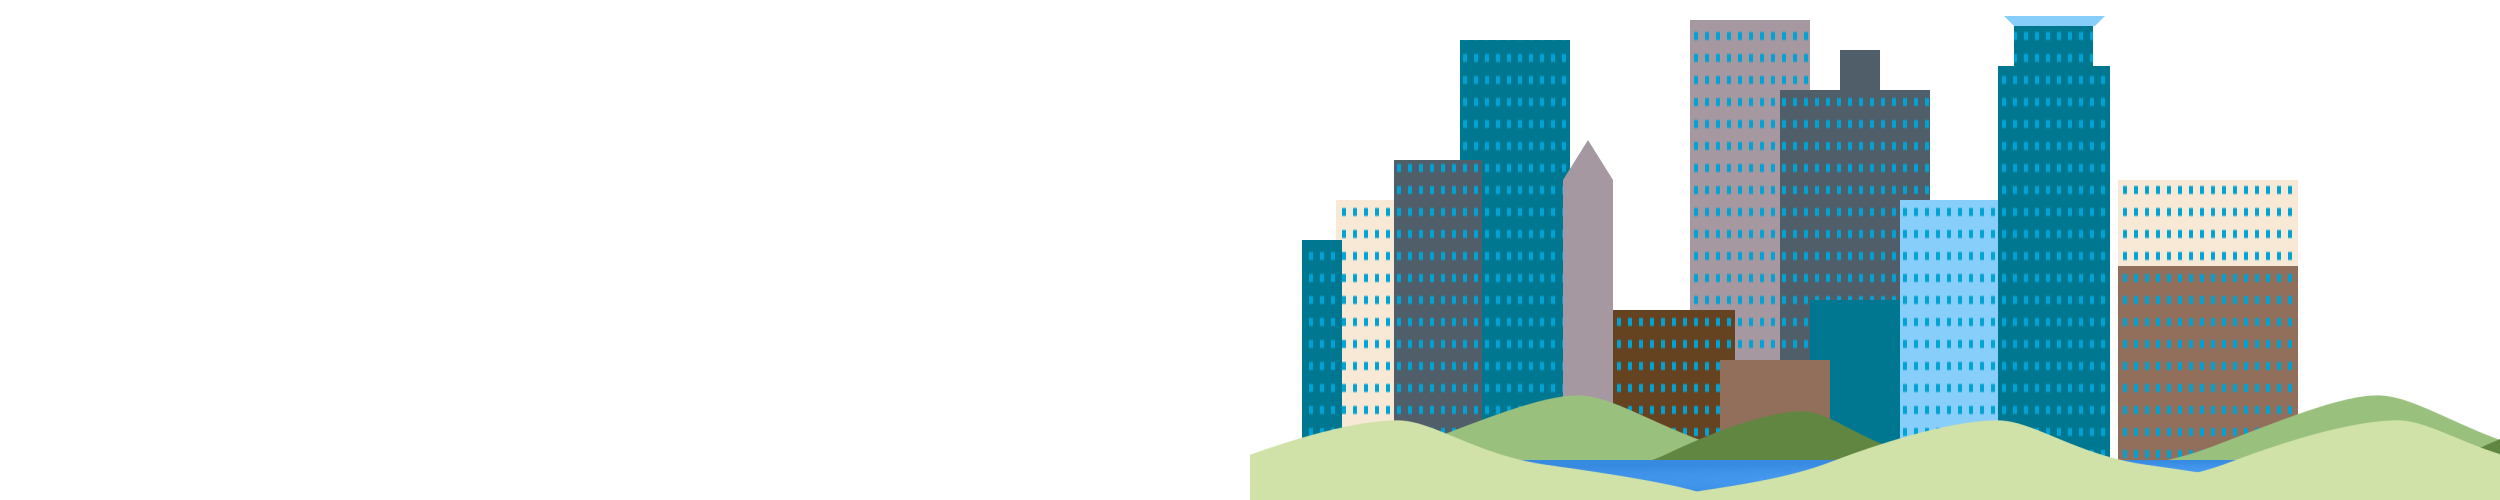 <svg width="100%" height="500"  xmlns="http://www.w3.org/2000/svg" version="1.1">
 <defs>
    <radialGradient id="mountain" cx="50%" cy="50%" r="50%" fx="50%" fy="50%">
      <stop offset="0%" style="stop-color:#56aaff;stop-opacity:1" />
      <stop offset="100%" style="stop-color:#368adf;stop-opacity:1" />
    </radialGradient >

    <radialGradient id="lake" cx="50%" cy="50%" r="50%" fx="50%" fy="50%">
      <stop offset="0%" style="stop-color:#56aaff;stop-opacity:1" />
      <stop offset="100%" style="stop-color:#368adf;stop-opacity:1" />
    </radialGradient >

    <linearGradient id="snow" x1="0%" y1="100%" x2="0%" y2="0%">
      <stop offset="0%" style="stop-color:#F7F3E7;stop-opacity:1" />
      <stop offset="100%" style="stop-color:#FFFFFF;stop-opacity:1" />
    </linearGradient>

    <linearGradient id="building_off_white" x1="0%" y1="100%" x2="100%" y2="0%">
      <stop offset="0%" style="stop-color:#F7E9D6;stop-opacity:1" />
    </linearGradient>

    <linearGradient id="building_blue" x1="0%" y1="100%" x2="100%" y2="0%">
      <stop offset="0%" style="stop-color:#007790;stop-opacity:1" />
    </linearGradient> 

    <linearGradient id="building_light_blue" x1="0%" y1="100%" x2="100%" y2="0%">
      <stop offset="0%" style="stop-color:#87CEFA;stop-opacity:1" />
    </linearGradient> 

    <linearGradient id="building_dark_blue" x1="0%" y1="100%" x2="100%" y2="0%">
      <stop offset="0%" style="stop-color:#505E69;stop-opacity:1" />
    </linearGradient>

    <linearGradient id="building_grey" x1="0%" y1="100%" x2="100%" y2="0%">
      <stop offset="0%" style="stop-color:#A598A1;stop-opacity:1" />
    </linearGradient>

    <linearGradient id="building_brown" x1="0%" y1="100%" x2="100%" y2="0%">
      <stop offset="0%" style="stop-color:#926F5B;stop-opacity:1" />
    </linearGradient>

    <linearGradient id="building_dark_brown" x1="0%" y1="100%" x2="100%" y2="0%">
      <stop offset="0%" style="stop-color:#654321;stop-opacity:1" />
    </linearGradient>

    <radialGradient id="window" cx="50%" cy="50%" r="50%" fx="50%" fy="50%">
      <stop offset="0%" style="stop-color:#00A3D3;stop-opacity:1" />
      <stop offset="100%" style="stop-color:#00A3D3;stop-opacity:1" />
    </radialGradient >

    <pattern id="HillsA" width="800" height="500" patternUnits="userSpaceOnUse">
      <path d="m-8,160.887c0,-17.862 99.335,-21.584 168.948,-65.84c69.614,-44.256 129.507,-86.047 166.623,-86.047c37.116,0 81.474,56.479 151.552,90.423c70.078,33.945 165.877,41.354 165.877,59.216l-653,2.248z" fill="#9AC07E"/>
    </pattern>

    <pattern id="HillsB" x="200" width="800" y="15" height="500" patternUnits="userSpaceOnUse">
      <path d="m82.5,156.443c0,-17.862 79.711,-21.584 135.572,-65.84c55.862,-44.256 104.725,-70.047 134.509,-70.047c29.784,0 62.169,57.479 120.81,74.423c58.641,16.944 133.108,41.354 133.108,59.216l-524,2.248z"  fill="#608641"/>
    </pattern>

    <pattern id="HillsC" x="-500"  width="1000" height="500" patternUnits="userSpaceOnUse">
      <path d="m310.5,186.443c0,-17.862 99.335,-21.584 168.948,-65.84c69.614,-44.256 130.507,-70.047 167.623,-70.047c37.116,0 77.474,57.479 150.552,74.423c73.078,16.944 165.877,41.354 165.877,59.216l-653,2.248z" fill="#D1E2A9"/>
    </pattern>

    <pattern id="HillsD" x="100"  width="1000" height="500" patternUnits="userSpaceOnUse">
      <path d="m310.5,186.443c0,-17.862 99.335,-21.584 168.948,-65.84c69.614,-44.256 130.507,-70.047 167.623,-70.047c37.116,0 77.474,57.479 150.552,74.423c73.078,16.944 165.877,41.354 165.877,59.216l-653,2.248z" fill="#D1E2A9"/>
    </pattern>

    <pattern id="Windows_off_white" width="11" height="11" patternUnits="userSpaceOnUse">
        <rect height="11" width="11" y="0" x="0"  fill="url(#building_off_white)" />
        <rect height="4" width="4" y="4" x="4"  fill="url(#window)" />
    </pattern>

    <pattern id="Windows_dark_blue" width="11" height="11" patternUnits="userSpaceOnUse">
        <rect height="11" width="11" y="0" x="0"  fill="url(#building_dark_blue)" />
        <rect height="4" width="4" y="4" x="4"  fill="url(#window)" />
    </pattern>

    <pattern id="Windows_blue" width="11" height="11" patternUnits="userSpaceOnUse">
        <rect height="11" width="11" y="0" x="0"  fill="url(#building_blue)" />
        <rect height="4" width="4" y="4" x="4"  fill="url(#window)" />
    </pattern>

    <pattern id="Windows_light_blue" width="11" height="11" patternUnits="userSpaceOnUse">
        <rect height="11" width="11" y="0" x="0"  fill="url(#building_light_blue)" />
        <rect height="4" width="4" y="4" x="4"  fill="url(#window)" />
    </pattern>

    <pattern id="Windows_brown" width="11" height="11" patternUnits="userSpaceOnUse">
        <rect height="11" width="11" y="0" x="0"  fill="url(#building_brown)" />
        <rect height="4" width="4" y="4" x="4"  fill="url(#window)" />
    </pattern>

    <pattern id="Windows_dark_brown" width="11" height="11" patternUnits="userSpaceOnUse">
        <rect height="11" width="11" y="0" x="0"  fill="url(#building_dark_brown)" />
        <rect height="4" width="4" y="4" x="4"  fill="url(#window)" />
    </pattern>

    <pattern id="Windows_grey" width="11" height="11" patternUnits="userSpaceOnUse">
        <rect height="11" width="11" y="0" x="0"  fill="url(#building_grey)" />
        <rect height="4" width="4" y="4" x="4"  fill="url(#window)" />
    </pattern>
  </defs>

  <g transform="scale(1, 2) translate(0, -120)">
    <rect height="150" width="70" y="220" x="86" fill="url(#Windows_off_white)" /> <!--A-->

    <rect height="133" width="40" y="240" x="52" fill="url(#Windows_blue)" /> <!--B-->

    <rect height="200" width="110" y="140" x="210" fill="url(#Windows_blue)" /> <!--D-->

    <rect height="170" width="88" y="200" x="144" fill="url(#Windows_dark_blue)" /> <!--C-->

    <rect height="210" width="120" y="130" x="440" fill="url(#Windows_grey)" /> <!--G-->

    <rect height="180" width="150" y="165" x="530" fill="url(#Windows_dark_blue)" /> <!--I-->
    <rect height="20" width="40" y="145" x="590" fill="url(#building_dark_blue)" /> <!--I top-->

    <rect height="80" width="150" y="270" x="560" fill="url(#building_blue)" /> <!--J-->

    <rect height="80" width="122" y="275" x="363" fill="url(#Windows_dark_brown)" /> <!--F-->

    <rect height="170" width="50" y="210" x="313" fill="url(#building_grey)" /> <!--E-->
    <polygon points="313,210 363,210 338,190" fill="url(#building_grey)" /> <!--E top-->

    <rect height="40" width="110" y="300" x="470" fill="url(#building_brown)" /> <!--H-->

    <rect height="139" width="165" y="220" x="650" fill="url(#Windows_light_blue)" /> <!--K-->

    <rect height="200" width="112" y="153" x="748" fill="url(#Windows_blue)" /> <!--L-->
    <rect height="20" width="79" y="133" x="764" fill="url(#Windows_blue)" /> <!--L top-->
    <polygon points="764,133 845,133 855,128 754,128" fill="url(#building_light_blue)" /> <!--L ring-->

    <rect height="200" width="180" y="253" x="868" fill="url(#Windows_brown)" /> <!--M-->
    <rect height="43" width="180" y="210" x="868" fill="url(#Windows_off_white)" /> <!--M top-->
  </g>

  <g transform="translate(0, 390) scale(1, 0.6)">
    <rect fill="url(#HillsA)" width="100%" height="500"/>
    <rect fill="url(#HillsB)" width="100%" height="500"/>
  </g>

  <g transform="scale(1, 1) translate(0, -300)">
    <rect height="40" width="100%" y="760" x="0" fill="url(#lake)" />
  </g>

  <g transform="translate(0, 390) scale(1, 0.6)">
    <rect fill="url(#HillsC)" width="100%" height="500"/>
    <rect fill="url(#HillsD)" width="100%" height="500"/>
  </g>

</svg>